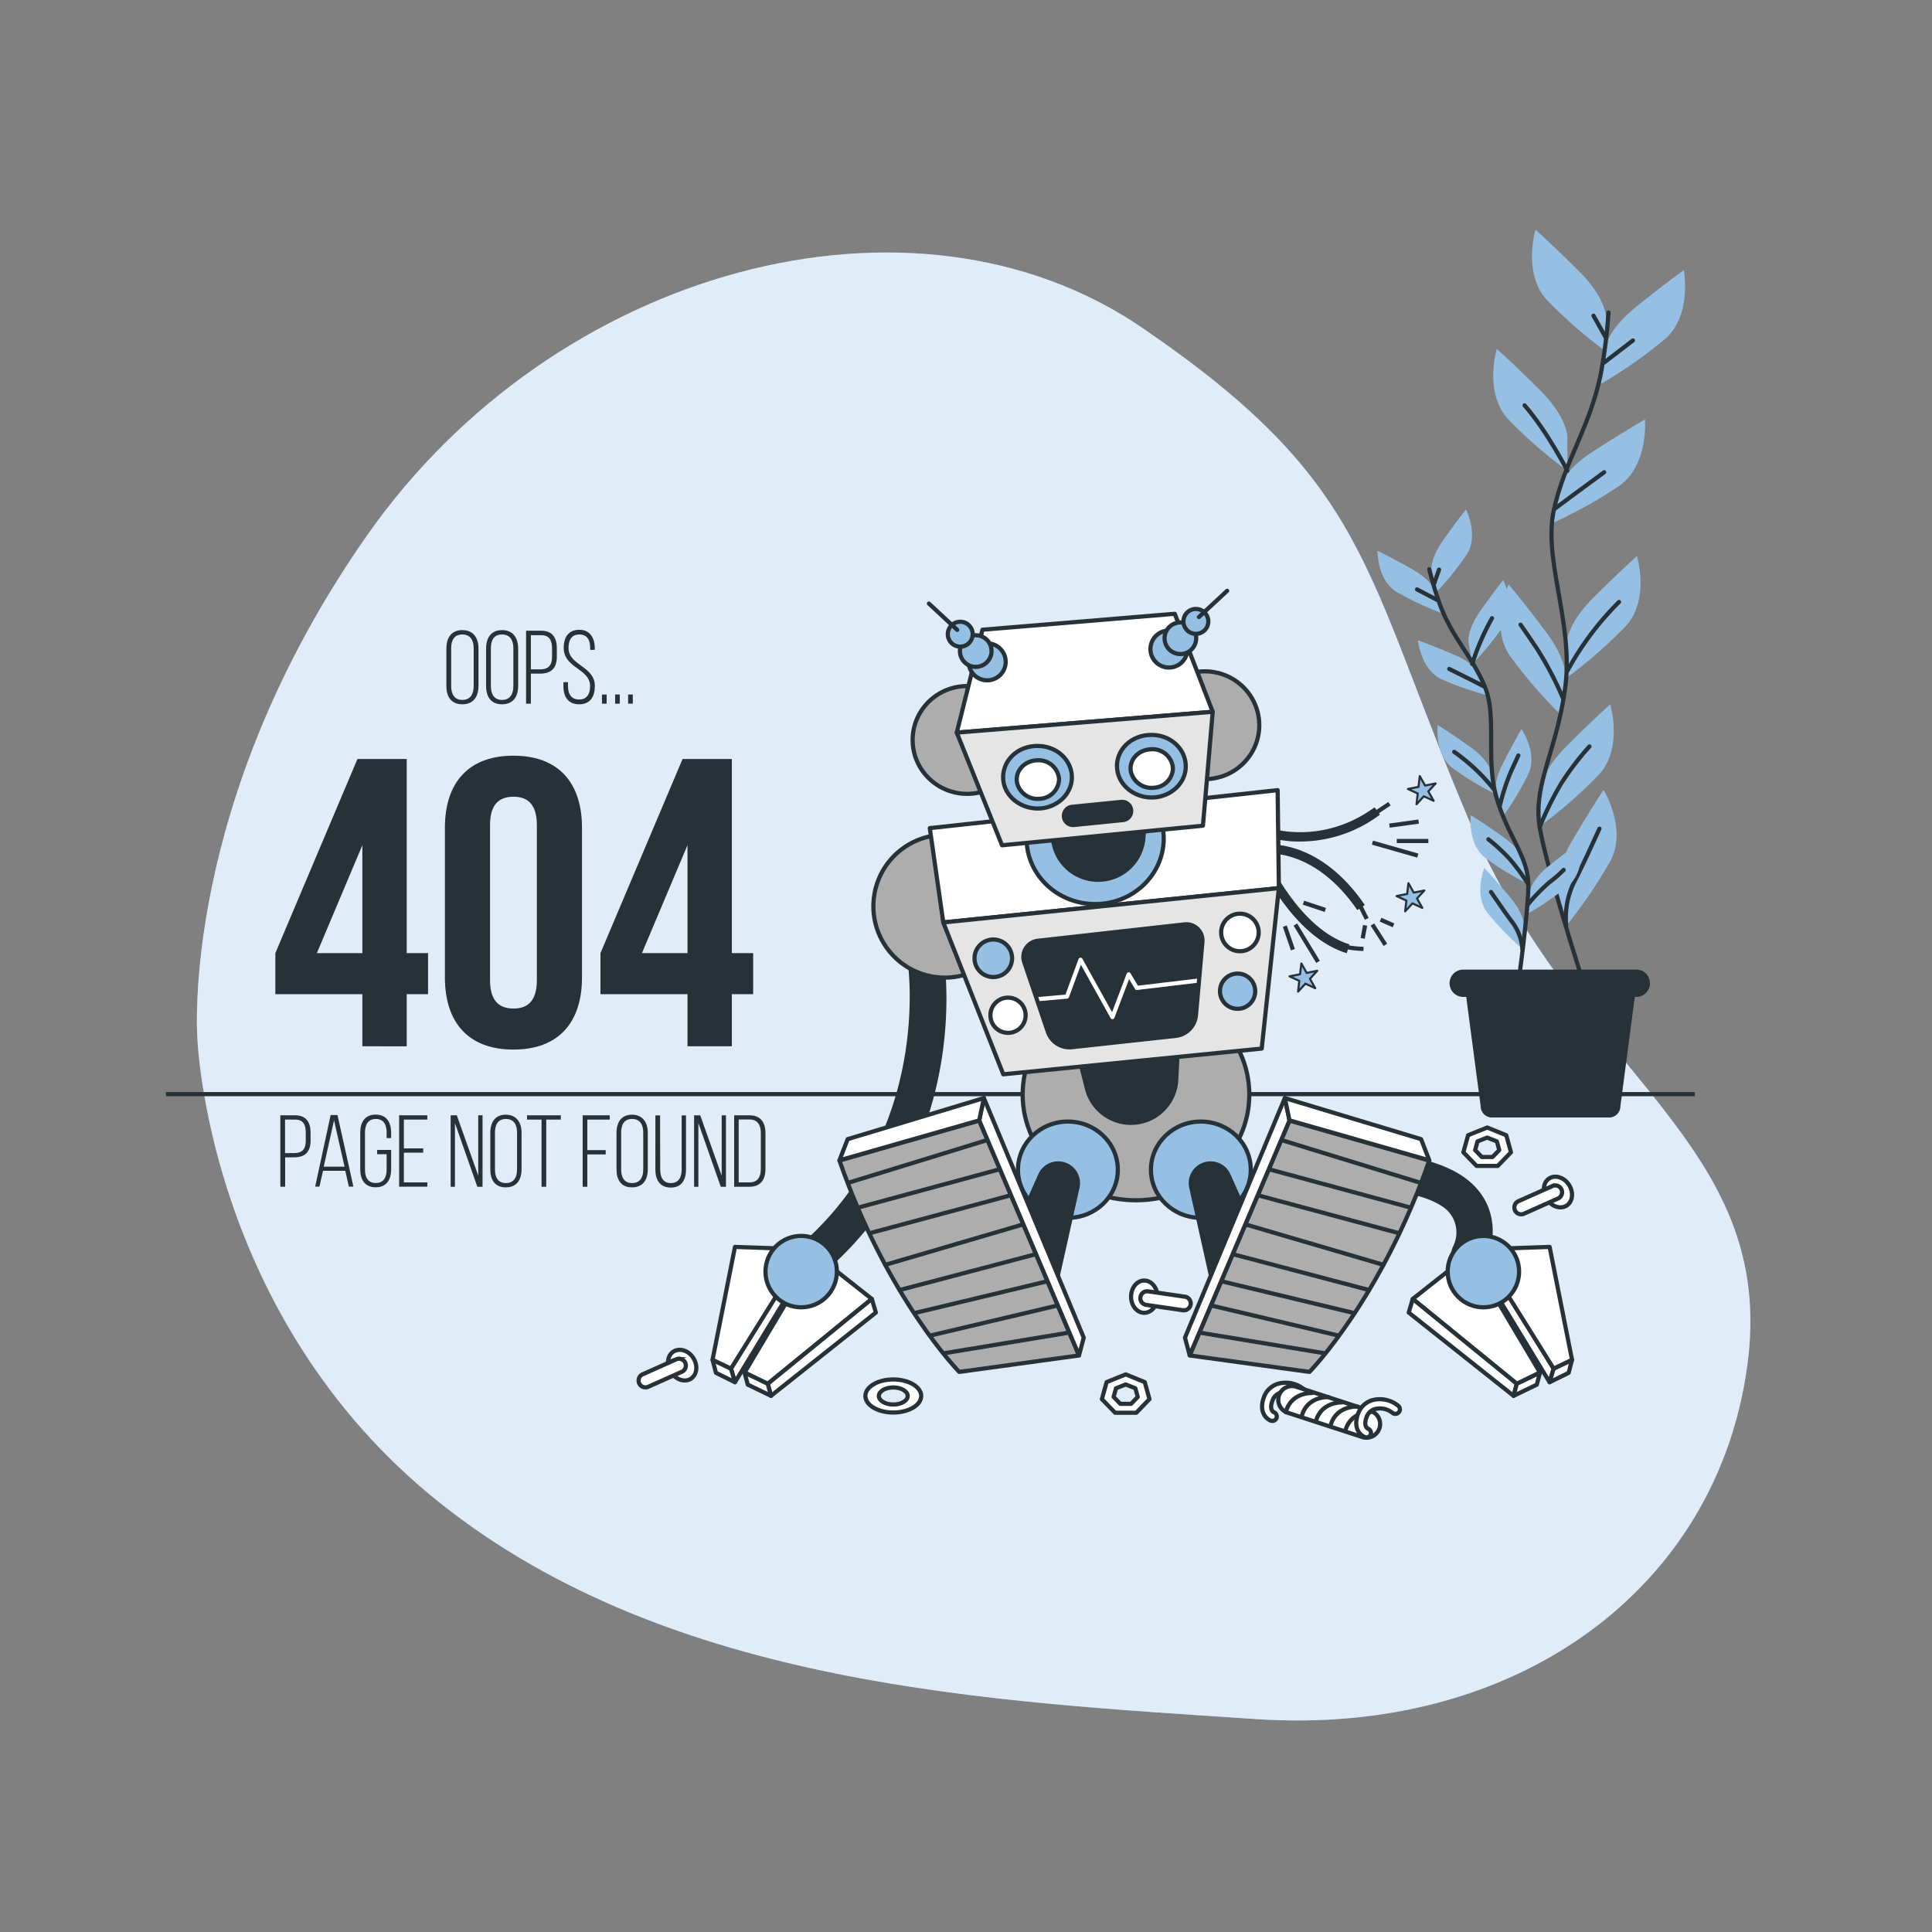 <!--suppress ALL -->
<svg xmlns="http://www.w3.org/2000/svg" xmlns:xlink="http://www.w3.org/1999/xlink" viewBox="0 0 500 500">
    <rect x="0" y="0" width="500" height="500" fill="#808080" stroke="none"/>
    <defs>
        <clipPath id="freepik--clip-path--inject-17">
            <path d="M265.07,249l6.1,18a5.93,5.93,0,0,0,6.36,4l26.79-2.92a5.94,5.94,0,0,0,5.2-5.38l1.66-18.93a4.19,4.19,0,0,0-4.65-4.54l-37.93,4.24A4.21,4.21,0,0,0,265.07,249Z"
                  style="fill:#263238;stroke:#263238;stroke-linecap:round;stroke-linejoin:round;stroke-width:1.082px"></path>
        </clipPath>
    </defs>
    <g id="freepik--background-simple--inject-17">
        <path d="M51.08,268.53s2.33,72.16,62.57,120.25,143.69,51.54,211.26,56.11S444.38,411.2,452.2,353.38s-43.81-74.79-71.82-140.61-25.52-87.46-84.79-127.94S143.59,69.21,95,138.56,51.08,268.53,51.08,268.53Z"
              style="fill:#96C0E3"></path>
        <path d="M51.08,268.53s2.33,72.16,62.57,120.25,143.69,51.54,211.26,56.11S444.38,411.2,452.2,353.38s-43.81-74.79-71.82-140.61-25.52-87.46-84.79-127.94S143.59,69.21,95,138.56,51.08,268.53,51.08,268.53Z"
              style="fill:#fff;opacity:0.7"></path>
    </g>
    <g id="freepik--Floor--inject-17">
        <line x1="438.63" y1="283.16" x2="42.94" y2="283.16"
              style="fill:none;stroke:#263238;stroke-miterlimit:10;stroke-width:1.082px"></line>
    </g>
    <g id="freepik--Text--inject-17">
        <path d="M115.52,167.84c0-2.75,1.27-4.77,4.13-4.77s4.18,2,4.18,4.77v9.66c0,2.75-1.27,4.77-4.18,4.77s-4.13-2-4.13-4.77Zm1.24,9.74c0,2,.81,3.56,2.89,3.56s2.94-1.51,2.94-3.56v-9.82c0-2-.84-3.56-2.94-3.56s-2.89,1.51-2.89,3.56Z"
              style="fill:#263238"></path>
        <path d="M125.8,167.84c0-2.75,1.27-4.77,4.12-4.77s4.18,2,4.18,4.77v9.66c0,2.75-1.26,4.77-4.18,4.77s-4.12-2-4.12-4.77Zm1.24,9.74c0,2,.81,3.56,2.88,3.56s2.94-1.51,2.94-3.56v-9.82c0-2-.83-3.56-2.94-3.56s-2.88,1.51-2.88,3.56Z"
              style="fill:#263238"></path>
        <path d="M140.06,163.23c2.92,0,4.05,1.84,4.05,4.59v2.05c0,3-1.38,4.47-4.37,4.47h-2.35v7.77h-1.24V163.23Zm-.32,10c2.18,0,3.13-1,3.13-3.26v-2.21c0-2.05-.7-3.37-2.81-3.37h-2.67v8.84Z"
              style="fill:#263238"></path>
        <path d="M153.93,167.79v.4h-1.19v-.48c0-2-.75-3.51-2.8-3.51s-2.81,1.49-2.81,3.48c0,4.59,6.82,4.67,6.82,9.87,0,2.72-1.18,4.72-4.07,4.72s-4.07-2-4.07-4.72v-1H147v1c0,2,.78,3.48,2.86,3.48s2.85-1.46,2.85-3.48c0-4.53-6.82-4.61-6.82-9.87,0-2.83,1.24-4.66,4-4.69S153.93,165.07,153.93,167.79Z"
              style="fill:#263238"></path>
        <path d="M157,179.74v2.37h-1.21v-2.37Z" style="fill:#263238"></path>
        <path d="M160.4,179.74v2.37h-1.21v-2.37Z" style="fill:#263238"></path>
        <path d="M163.77,179.74v2.37h-1.21v-2.37Z" style="fill:#263238"></path>
        <path d="M71.26,246.67l21.25-50.25h12.75v50.25h5.52v10.62h-5.52v13.49H93.78V257.29H71.26Zm22.52,0V218.73L82,246.67Z"
              style="fill:#263238"></path>
        <path d="M115.14,214.26c0-11.89,6.27-18.69,17.74-18.69s17.74,6.8,17.74,18.69v38.67c0,11.9-6.27,18.7-17.74,18.7s-17.74-6.8-17.74-18.7Zm11.68,39.42c0,5.31,2.34,7.33,6.06,7.33s6.06-2,6.06-7.33V213.52c0-5.31-2.34-7.33-6.06-7.33s-6.06,2-6.06,7.33Z"
              style="fill:#263238"></path>
        <path d="M155.4,246.67l21.25-50.25H189.4v50.25h5.52v10.62H189.4v13.49H177.92V257.29H155.4Zm22.52,0V218.73l-11.79,27.94Z"
              style="fill:#263238"></path>
        <path d="M76.38,288.64c2.86,0,4,1.8,4,4.49v2c0,2.93-1.35,4.39-4.28,4.39h-2.3v7.6H72.55V288.64Zm-.31,9.78c2.14,0,3.06-1,3.06-3.2v-2.17c0-2-.68-3.3-2.75-3.3H73.77v8.67Z"
              style="fill:#263238"></path>
        <path d="M83.6,303l-.93,4.09h-1.1l4-18.52h1.77l4.12,18.52H90.28L89.36,303Zm.18-1.06h5.39l-2.72-12Z"
              style="fill:#263238"></path>
        <path d="M101.23,293.16v1.37h-1.17v-1.45c0-2-.76-3.49-2.8-3.49s-2.8,1.51-2.8,3.49v9.62c0,2,.77,3.46,2.8,3.46s2.8-1.48,2.8-3.46v-4H97.61V297.6h3.62v5c0,2.67-1.17,4.67-4,4.67s-4-2-4-4.67v-9.46c0-2.67,1.16-4.68,4-4.68S101.23,290.49,101.23,293.16Z"
              style="fill:#263238"></path>
        <path d="M109.52,297.2v1.11h-5V306h6.07v1.1h-7.29V288.64h7.29v1.11h-6.07v7.45Z" style="fill:#263238"></path>
        <path d="M117.74,307.13h-1.11V288.64h1.59l5.55,15.61V288.64h1.11v18.49h-1.35l-5.79-16.48Z"
              style="fill:#263238"></path>
        <path d="M126.89,293.16c0-2.7,1.24-4.68,4-4.68s4.09,2,4.09,4.68v9.46c0,2.69-1.24,4.67-4.09,4.67s-4-2-4-4.67Zm1.21,9.54c0,2,.79,3.48,2.83,3.48s2.88-1.48,2.88-3.48v-9.62c0-2-.82-3.49-2.88-3.49s-2.83,1.48-2.83,3.49Z"
              style="fill:#263238"></path>
        <path d="M140.15,307.13V289.75H136.4v-1.11h8.74v1.11h-3.77v17.38Z" style="fill:#263238"></path>
        <path d="M156.75,297.65v1.11H152v8.37h-1.21V288.64h7v1.11H152v7.9Z" style="fill:#263238"></path>
        <path d="M159.55,293.16c0-2.7,1.24-4.68,4-4.68s4.1,2,4.1,4.68v9.46c0,2.69-1.25,4.67-4.1,4.67s-4-2-4-4.67Zm1.21,9.54c0,2,.8,3.48,2.83,3.48s2.88-1.48,2.88-3.48v-9.62c0-2-.82-3.49-2.88-3.49s-2.83,1.48-2.83,3.49Z"
              style="fill:#263238"></path>
        <path d="M170.86,302.67c0,2,.74,3.51,2.77,3.51s2.78-1.53,2.78-3.51v-14h1.13v14c0,2.64-1.11,4.67-3.93,4.67s-4-2-4-4.67v-14h1.22Z"
              style="fill:#263238"></path>
        <path d="M180.74,307.13h-1.11V288.64h1.59l5.55,15.61V288.64h1.11v18.49h-1.35l-5.79-16.48Z"
              style="fill:#263238"></path>
        <path d="M194,288.64c2.86,0,4.1,1.88,4.1,4.6v9.3c0,2.72-1.24,4.59-4.1,4.59H190V288.64ZM194,306c2.06,0,2.9-1.41,2.9-3.44v-9.41c0-2-.87-3.43-2.9-3.43h-2.83V306Z"
              style="fill:#263238"></path>
    </g>
    <g id="freepik--Plants--inject-17">
        <path d="M415.66,82.14s0-4.94-6.91-11.84S397.4,59.44,397.4,59.44s-3.45,11.35,3,18.26A122.32,122.32,0,0,0,415.66,91Z"
              style="fill:#96C0E3"></path>
        <path d="M405.63,113s0-4.94-6.9-11.84-11.35-10.86-11.35-10.86-3.45,11.35,3,18.26a121.81,121.81,0,0,0,15.29,13.32Z"
              style="fill:#96C0E3"></path>
        <path d="M415.22,90.54s.53-4.91,8.12-11.05,12.43-9.59,12.43-9.59S438,81.55,430.9,87.74a121.71,121.71,0,0,1-16.61,11.63Z"
              style="fill:#96C0E3"></path>
        <path d="M403.11,126.93s1-4.83,9.24-10.14,13.37-8.23,13.37-8.23,1,11.82-6.72,17.23a121.33,121.33,0,0,1-17.75,9.82Z"
              style="fill:#96C0E3"></path>
        <path d="M405.39,166.6s0-4.94,6.91-11.84,11.34-10.86,11.34-10.86,3.46,11.35-3,18.26a121.81,121.81,0,0,1-15.29,13.32Z"
              style="fill:#96C0E3"></path>
        <path d="M405.28,176.28s.7-4.88-5.16-12.7-9.69-12.36-9.69-12.36-5,10.74.34,18.49A121.74,121.74,0,0,0,404,185.07Z"
              style="fill:#96C0E3"></path>
        <path d="M398.47,205s0-4.93,6.9-11.84,11.35-10.86,11.35-10.86,3.45,11.35-3,18.26a120.87,120.87,0,0,1-15.29,13.32Z"
              style="fill:#96C0E3"></path>
        <path d="M403.08,231s-1.25-4.78,3.68-13.21S415,204.42,415,204.42s6.21,10.1,1.76,18.41a122.35,122.35,0,0,1-11.42,16.76Z"
              style="fill:#96C0E3"></path>
        <path d="M416.28,80.87a139.43,139.43,0,0,1-1.89,15.32c-2.73,14.11-9.55,23.21-12.28,35.95s5.1,29.15,3,45.52-8.46,25.46-6.64,36.39,11.37,40.49,11.37,40.49"
              style="fill:none;stroke:#263238;stroke-linecap:round;stroke-linejoin:round;stroke-width:1.082px"></path>
        <line x1="415.16" y1="93.82" x2="422.6" y2="88.11"
              style="fill:none;stroke:#263238;stroke-linecap:round;stroke-linejoin:round;stroke-width:1.082px"></line>
        <line x1="415.5" y1="87.24" x2="412.39" y2="81.7"
              style="fill:none;stroke:#263238;stroke-linecap:round;stroke-linejoin:round;stroke-width:1.082px"></line>
        <path d="M402.52,131.55s6.23-4.67,12.64-9.34"
              style="fill:none;stroke:#263238;stroke-linecap:round;stroke-linejoin:round;stroke-width:1.082px"></path>
        <path d="M405.63,121.83s-5.19-10.18-11.07-16.93"
              style="fill:none;stroke:#263238;stroke-linecap:round;stroke-linejoin:round;stroke-width:1.082px"></path>
        <path d="M405.64,173.62A77,77,0,0,1,419,155.79"
              style="fill:none;stroke:#263238;stroke-linecap:round;stroke-linejoin:round;stroke-width:1.082px"></path>
        <path d="M404.42,180.54a86.78,86.78,0,0,0-6.75-12.81c-3.63-5.37-4.15-6.06-4.15-6.06"
              style="fill:none;stroke:#263238;stroke-linecap:round;stroke-linejoin:round;stroke-width:1.082px"></path>
        <path d="M398.47,214.05a82.12,82.12,0,0,1,5.61-11.35,72.05,72.05,0,0,1,7.27-9.52"
              style="fill:none;stroke:#263238;stroke-linecap:round;stroke-linejoin:round;stroke-width:1.082px"></path>
        <path d="M405.33,239.59a21.19,21.19,0,0,1,1.86-10.93c2.6-5,5.54-11.6,6.75-14.19"
              style="fill:none;stroke:#263238;stroke-linecap:round;stroke-linejoin:round;stroke-width:1.082px"></path>
        <path d="M370.43,148s-.54-3.09,3.05-8.17,5.93-8,5.93-8,3.4,6.74.13,11.77a76.51,76.51,0,0,1-8.15,10Z"
              style="fill:#96C0E3"></path>
        <path d="M380.06,166.28s-.54-3.1,3.05-8.18,5.93-8,5.93-8,3.4,6.74.13,11.77a76.51,76.51,0,0,1-8.15,10Z"
              style="fill:#96C0E3"></path>
        <path d="M371.61,153.27s-.86-3-6.29-6.05-8.83-4.67-8.83-4.67-.14,7.55,5,10.66a77.4,77.4,0,0,0,11.68,5.49Z"
              style="fill:#96C0E3"></path>
        <path d="M383.16,174.77s-1.17-2.91-6.89-5.35-9.28-3.71-9.28-3.71.66,7.52,6.08,10.07a77.72,77.72,0,0,0,12.2,4.23Z"
              style="fill:#96C0E3"></path>
        <path d="M386,199.89s-.54-3.09-5.62-6.67-8.29-5.58-8.29-5.58-.94,7.49,3.83,11.13a78.05,78.05,0,0,0,11,6.69Z"
              style="fill:#96C0E3"></path>
        <path d="M387.16,206s-1-3,1.85-8.52,4.74-8.8,4.74-8.8,4.32,6.19,1.79,11.63a77.27,77.27,0,0,1-6.63,11.07Z"
              style="fill:#96C0E3"></path>
        <path d="M395.83,230.91s.36-3.12,5.23-7,8-6,8-6,1.36,7.43-3.2,11.33a77,77,0,0,1-10.63,7.31Z"
              style="fill:#96C0E3"></path>
        <path d="M394.55,223.21s-.54-3.09-5.62-6.68-8.29-5.57-8.29-5.57-.94,7.49,3.83,11.13a78.05,78.05,0,0,0,11,6.69Z"
              style="fill:#96C0E3"></path>
        <path d="M394.48,240s.26-3.13-3.74-7.88-6.61-7.5-6.61-7.5-2.81,7,.89,11.74a78.12,78.12,0,0,0,9,9.27Z"
              style="fill:#96C0E3"></path>
        <path d="M369.9,147.32a89.48,89.48,0,0,0,2.85,9.4c3.24,8.55,8.51,13.51,11.61,21.21s0,18.84,3.05,28.87,8.08,15,8.12,22.09-2.74,26.64-2.74,26.64"
              style="fill:none;stroke:#263238;stroke-linecap:round;stroke-linejoin:round;stroke-width:1.082px"></path>
        <line x1="372.01" y1="155.31" x2="366.73" y2="152.54"
              style="fill:none;stroke:#263238;stroke-linecap:round;stroke-linejoin:round;stroke-width:1.082px"></line>
        <line x1="371.08" y1="151.23" x2="372.43" y2="147.42"
              style="fill:none;stroke:#263238;stroke-linecap:round;stroke-linejoin:round;stroke-width:1.082px"></line>
        <path d="M384,177.61s-4.41-2.26-8.94-4.49"
              style="fill:none;stroke:#263238;stroke-linecap:round;stroke-linejoin:round;stroke-width:1.082px"></path>
        <path d="M381,171.84A63.07,63.07,0,0,1,386.13,160"
              style="fill:none;stroke:#263238;stroke-linecap:round;stroke-linejoin:round;stroke-width:1.082px"></path>
        <path d="M386.65,204.32a49.28,49.28,0,0,0-10.3-9.73"
              style="fill:none;stroke:#263238;stroke-linecap:round;stroke-linejoin:round;stroke-width:1.082px"></path>
        <path d="M388.16,208.53a55,55,0,0,1,2.84-8.76c1.7-3.76,1.95-4.25,1.95-4.25"
              style="fill:none;stroke:#263238;stroke-linecap:round;stroke-linejoin:round;stroke-width:1.082px"></path>
        <path d="M395.29,234.24a46,46,0,0,1,5.69-5.9,30.62,30.62,0,0,0,3.69-3.21"
              style="fill:none;stroke:#263238;stroke-linecap:round;stroke-linejoin:round;stroke-width:1.082px"></path>
        <path d="M395.53,228.89a52.72,52.72,0,0,0-4.75-6.5,46.33,46.33,0,0,0-5.59-5.18"
              style="fill:none;stroke:#263238;stroke-linecap:round;stroke-linejoin:round;stroke-width:1.082px"></path>
        <path d="M394,245.66a13.38,13.38,0,0,0-2.36-6.65c-2.17-2.87-4.73-6.67-5.77-8.17"
              style="fill:none;stroke:#263238;stroke-linecap:round;stroke-linejoin:round;stroke-width:1.082px"></path>
        <path d="M416.48,289.2H386.07a2.88,2.88,0,0,1-2.87-2.87l-4.52-34.22h45.18l-4.51,34.22A2.88,2.88,0,0,1,416.48,289.2Z"
              style="fill:#263238"></path>
        <path d="M423.47,258H378.68a3.53,3.53,0,0,1-3.53-3.53h0a3.53,3.53,0,0,1,3.53-3.54h44.79a3.54,3.54,0,0,1,3.54,3.54h0A3.54,3.54,0,0,1,423.47,258Z"
              style="fill:#263238"></path>
    </g>
    <g id="freepik--Character--inject-17">
        <path d="M380.32,329.29a4.71,4.71,0,0,1-4.24-6.78A8,8,0,0,0,372.91,312c-7.06-4.52-23.48-5.24-29.23-5.15h-.08a4.72,4.72,0,0,1-.09-9.44c2.41-.05,23.76-.22,34.48,6.64,10.57,6.77,8.93,17.71,6.58,22.56A4.73,4.73,0,0,1,380.32,329.29Z"
              style="fill:#263238"></path>
        <polygon points="402.08 354.19 401.04 357.72 385.29 331.82 384.88 326.23 402.08 354.19"
                 style="fill:#fff;stroke:#263238;stroke-linecap:round;stroke-linejoin:round;stroke-width:1.082px"></polygon>
        <polygon points="401.04 357.72 405.96 355.29 406.84 351.92 402.08 354.19 401.04 357.72"
                 style="fill:#fff;stroke:#263238;stroke-linecap:round;stroke-linejoin:round;stroke-width:1.082px"></polygon>
        <polygon points="382.81 323.33 401.04 322.7 406.84 351.92 402.08 354.19 382.81 323.33"
                 style="fill:#fff;stroke:#263238;stroke-linecap:round;stroke-linejoin:round;stroke-width:1.082px"></polygon>
        <polygon points="380.32 324.57 398.55 355.23 392.55 358.13 365.61 336.17 380.32 324.57"
                 style="fill:#fff;stroke:#263238;stroke-linecap:round;stroke-linejoin:round;stroke-width:1.082px"></polygon>
        <polygon points="392.55 358.13 391.72 361.24 364.58 339.69 365.61 336.17 392.55 358.13"
                 style="fill:#fff;stroke:#263238;stroke-linecap:round;stroke-linejoin:round;stroke-width:1.082px"></polygon>
        <polygon points="392.55 358.13 398.55 355.23 397.73 358.34 391.72 361.24 392.55 358.13"
                 style="fill:#fff;stroke:#263238;stroke-linecap:round;stroke-linejoin:round;stroke-width:1.082px"></polygon>
        <circle cx="383.9" cy="329.09" r="9.24" transform="translate(-120.26 367.85) rotate(-45)"
                style="fill:#96C0E3;stroke:#263238;stroke-linecap:round;stroke-linejoin:round;stroke-width:1.082px"></circle>
        <polygon points="189.17 354.19 190.21 357.72 205.95 331.82 206.37 326.23 189.17 354.19"
                 style="fill:#fff;stroke:#263238;stroke-linecap:round;stroke-linejoin:round;stroke-width:1.082px"></polygon>
        <polygon points="190.21 357.72 185.29 355.29 184.41 351.92 189.17 354.19 190.21 357.72"
                 style="fill:#fff;stroke:#263238;stroke-linecap:round;stroke-linejoin:round;stroke-width:1.082px"></polygon>
        <polygon points="208.44 323.33 190.21 322.7 184.41 351.92 189.17 354.19 208.44 323.33"
                 style="fill:#fff;stroke:#263238;stroke-linecap:round;stroke-linejoin:round;stroke-width:1.082px"></polygon>
        <polygon points="210.93 324.57 192.69 355.23 198.7 358.13 225.63 336.17 210.93 324.57"
                 style="fill:#fff;stroke:#263238;stroke-linecap:round;stroke-linejoin:round;stroke-width:1.082px"></polygon>
        <polygon points="198.7 358.13 199.53 361.24 226.67 339.69 225.63 336.17 198.7 358.13"
                 style="fill:#fff;stroke:#263238;stroke-linecap:round;stroke-linejoin:round;stroke-width:1.082px"></polygon>
        <polygon points="198.7 358.13 192.69 355.23 193.52 358.34 199.53 361.24 198.7 358.13"
                 style="fill:#fff;stroke:#263238;stroke-linecap:round;stroke-linejoin:round;stroke-width:1.082px"></polygon>
        <path d="M207.94,332.43a4.72,4.72,0,0,1-3-8.38c37.52-30.53,29.88-76.06,29.8-76.52a4.72,4.72,0,0,1,9.29-1.66c.37,2.09,8.66,51.5-33.13,85.5A4.7,4.7,0,0,1,207.94,332.43Z"
              style="fill:#263238"></path>
        <circle cx="244.5" cy="234.51" r="18.48" transform="translate(-25.97 438.53) rotate(-80.83)"
                style="fill:#adadad;stroke:#263238;stroke-linecap:round;stroke-linejoin:round;stroke-width:1.082px"></circle>
        <circle cx="207.34" cy="329.09" r="9.24" transform="translate(-171.97 243) rotate(-45)"
                style="fill:#96C0E3;stroke:#263238;stroke-linecap:round;stroke-linejoin:round;stroke-width:1.082px"></circle>
        <ellipse cx="293.99" cy="283.27" rx="29.33" ry="27.36"
                 style="fill:#adadad;stroke:#263238;stroke-linecap:round;stroke-linejoin:round;stroke-width:1.082px"></ellipse>
        <path d="M278.71,271.58l2.74,10.69a11.76,11.76,0,0,0,12.69,8.23h0a11.74,11.74,0,0,0,10.27-11.08l.54-10.78Z"
              style="fill:#263238;stroke:#263238;stroke-linecap:round;stroke-linejoin:round;stroke-width:1.082px"></path>
        <path d="M336.53,217.79a27.51,27.51,0,0,1-8.18-1.12l.76-2.23c.13,0,13.26,4.27,26.63-5.51l1.39,1.91A34.54,34.54,0,0,1,336.53,217.79Z"
              style="fill:#263238"></path>
        <path d="M351.27,235.53c-10.82-15.81-23.13-14.62-23.25-14.61l-.26-2.34c.56-.06,13.85-1.35,25.45,15.62Z"
              style="fill:#263238"></path>
        <path d="M348.53,246.7c-14-4.31-22.41-22.95-22.77-23.74l2.16-1c.08.19,8.34,18.45,21.31,22.44Z"
              style="fill:#263238"></path>
        <line x1="355.81" y1="210.52" x2="359.59" y2="208"
              style="fill:none;stroke:#263238;stroke-miterlimit:10;stroke-width:1.082px"></line>
        <line x1="351.19" y1="232.77" x2="353.71" y2="237.8"
              style="fill:none;stroke:#263238;stroke-miterlimit:10;stroke-width:1.082px"></line>
        <path d="M346.78,244.73a27.5,27.5,0,0,0,6.09.84"
              style="fill:none;stroke:#263238;stroke-miterlimit:10;stroke-width:1.082px"></path>
        <polygon points="240.63 214.32 244.12 238.73 330.97 229.85 330.65 204.49 240.63 214.32"
                 style="fill:#fff;stroke:#263238;stroke-linecap:round;stroke-linejoin:round;stroke-width:1.082px"></polygon>
        <polygon points="244.12 238.73 259.65 278.03 326.53 271.37 330.97 229.85 244.12 238.73"
                 style="fill:#e5e5e5;stroke:#263238;stroke-linecap:round;stroke-linejoin:round;stroke-width:1.082px"></polygon>
        <path d="M265.07,249l6.1,18a5.93,5.93,0,0,0,6.36,4l26.79-2.92a5.94,5.94,0,0,0,5.2-5.38l1.66-18.93a4.19,4.19,0,0,0-4.65-4.54l-37.93,4.24A4.21,4.21,0,0,0,265.07,249Z"
              style="fill:#263238"></path>
        <g style="clip-path:url(#freepik--clip-path--inject-17)">
            <polyline
                    points="265.07 258.89 276.13 257.91 279.64 248.38 287.9 263.23 292.1 252.16 294.2 255.67 314.24 253.28"
                    style="fill:none;stroke:#fff;stroke-linecap:round;stroke-linejoin:round;stroke-width:1.082px"></polyline>
        </g>
        <path d="M265.07,249l6.1,18a5.93,5.93,0,0,0,6.36,4l26.79-2.92a5.94,5.94,0,0,0,5.2-5.38l1.66-18.93a4.19,4.19,0,0,0-4.65-4.54l-37.93,4.24A4.21,4.21,0,0,0,265.07,249Z"
              style="fill:none;stroke:#263238;stroke-linecap:round;stroke-linejoin:round;stroke-width:1.082px"></path>
        <circle cx="320.89" cy="241.32" r="4.86"
                style="fill:#fff;stroke:#263238;stroke-linecap:round;stroke-linejoin:round;stroke-width:1.082px"></circle>
        <path d="M324.85,256.52a4.56,4.56,0,1,1-4.56-4.56A4.56,4.56,0,0,1,324.85,256.52Z"
              style="fill:#96C0E3;stroke:#263238;stroke-linecap:round;stroke-linejoin:round;stroke-width:1.082px"></path>
        <path d="M261.72,246.6a4.86,4.86,0,1,1-6.06-3.25A4.85,4.85,0,0,1,261.72,246.6Z"
              style="fill:#96C0E3;stroke:#263238;stroke-linecap:round;stroke-linejoin:round;stroke-width:1.082px"></path>
        <circle cx="260.87" cy="262.73" r="4.56" transform="translate(-101.55 338.44) rotate(-57)"
                style="fill:#fff;stroke:#263238;stroke-linecap:round;stroke-linejoin:round;stroke-width:1.082px"></circle>
        <ellipse cx="276.37" cy="302.72" rx="12.92" ry="12.46"
                 style="fill:#96C0E3;stroke:#263238;stroke-linecap:round;stroke-linejoin:round;stroke-width:1.082px"></ellipse>
        <path d="M257.37,330.68l11.83-26.56a5.09,5.09,0,0,1,6.17-2.79h0a5.09,5.09,0,0,1,3.47,6l-7.79,34.92Z"
              style="fill:#263238;stroke:#263238;stroke-linecap:round;stroke-linejoin:round;stroke-width:1.082px"></path>
        <path d="M253.42,290l25.83,60.79-31,4.26s-18.54-18.85-31-54.71Z"
              style="fill:#adadad;stroke:#263238;stroke-linecap:round;stroke-linejoin:round;stroke-width:1.082px"></path>
        <polygon points="253.42 289.95 254.63 284.18 280.47 346.18 279.25 350.74 253.42 289.95"
                 style="fill:#fff;stroke:#263238;stroke-linecap:round;stroke-linejoin:round;stroke-width:1.082px"></polygon>
        <polygon points="254.63 284.18 219.38 294.81 217.25 300.29 253.42 289.95 254.63 284.18"
                 style="fill:#fff;stroke:#263238;stroke-linecap:round;stroke-linejoin:round;stroke-width:1.082px"></polygon>
        <line x1="219.68" y1="306.06" x2="255.24" y2="295.12"
              style="fill:none;stroke:#263238;stroke-linecap:round;stroke-linejoin:round;stroke-width:1.082px"></line>
        <line x1="222.41" y1="312.44" x2="258.28" y2="302.72"
              style="fill:none;stroke:#263238;stroke-linecap:round;stroke-linejoin:round;stroke-width:1.082px"></line>
        <line x1="225.15" y1="319.13" x2="261.32" y2="309.41"
              style="fill:none;stroke:#263238;stroke-linecap:round;stroke-linejoin:round;stroke-width:1.082px"></line>
        <line x1="229.1" y1="327.34" x2="264.36" y2="317"
              style="fill:none;stroke:#263238;stroke-linecap:round;stroke-linejoin:round;stroke-width:1.082px"></line>
        <line x1="232.84" y1="333.86" x2="268.01" y2="324.6"
              style="fill:none;stroke:#263238;stroke-linecap:round;stroke-linejoin:round;stroke-width:1.082px"></line>
        <line x1="236.7" y1="339.82" x2="271.05" y2="331.59"
              style="fill:none;stroke:#263238;stroke-linecap:round;stroke-linejoin:round;stroke-width:1.082px"></line>
        <line x1="241.15" y1="345.55" x2="273.17" y2="337.98"
              style="fill:none;stroke:#263238;stroke-linecap:round;stroke-linejoin:round;stroke-width:1.082px"></line>
        <line x1="244.3" y1="350.23" x2="276.11" y2="344.97"
              style="fill:#fff;stroke:#263238;stroke-linecap:round;stroke-linejoin:round;stroke-width:1.082px"></line>
        <ellipse cx="310.78" cy="302.72" rx="12.92" ry="12.46"
                 style="fill:#96C0E3;stroke:#263238;stroke-linecap:round;stroke-linejoin:round;stroke-width:1.082px"></ellipse>
        <path d="M329.77,330.68l-11.83-26.56a5.09,5.09,0,0,0-6.17-2.79h0a5.08,5.08,0,0,0-3.46,6l7.79,34.92Z"
              style="fill:#263238;stroke:#263238;stroke-linecap:round;stroke-linejoin:round;stroke-width:1.082px"></path>
        <path d="M333.73,290l-25.84,60.79,31,4.26s18.54-18.85,31-54.71Z"
              style="fill:#adadad;stroke:#263238;stroke-linecap:round;stroke-linejoin:round;stroke-width:1.082px"></path>
        <polygon points="333.73 289.95 332.51 284.18 306.67 346.18 307.89 350.74 333.73 289.95"
                 style="fill:#fff;stroke:#263238;stroke-linecap:round;stroke-linejoin:round;stroke-width:1.082px"></polygon>
        <polygon points="332.51 284.18 367.77 294.81 369.9 300.29 333.73 289.95 332.51 284.18"
                 style="fill:#fff;stroke:#263238;stroke-linecap:round;stroke-linejoin:round;stroke-width:1.082px"></polygon>
        <line x1="367.46" y1="306.06" x2="331.9" y2="295.12"
              style="fill:none;stroke:#263238;stroke-linecap:round;stroke-linejoin:round;stroke-width:1.082px"></line>
        <line x1="364.73" y1="312.44" x2="328.86" y2="302.72"
              style="fill:none;stroke:#263238;stroke-linecap:round;stroke-linejoin:round;stroke-width:1.082px"></line>
        <line x1="361.99" y1="319.13" x2="325.82" y2="309.41"
              style="fill:none;stroke:#263238;stroke-linecap:round;stroke-linejoin:round;stroke-width:1.082px"></line>
        <line x1="358.04" y1="327.34" x2="322.78" y2="317"
              style="fill:none;stroke:#263238;stroke-linecap:round;stroke-linejoin:round;stroke-width:1.082px"></line>
        <line x1="354.3" y1="333.86" x2="319.14" y2="324.6"
              style="fill:none;stroke:#263238;stroke-linecap:round;stroke-linejoin:round;stroke-width:1.082px"></line>
        <line x1="350.44" y1="339.82" x2="316.1" y2="331.59"
              style="fill:none;stroke:#263238;stroke-linecap:round;stroke-linejoin:round;stroke-width:1.082px"></line>
        <line x1="346" y1="345.55" x2="313.97" y2="337.98"
              style="fill:none;stroke:#263238;stroke-linecap:round;stroke-linejoin:round;stroke-width:1.082px"></line>
        <line x1="342.84" y1="350.23" x2="311.03" y2="344.97"
              style="fill:none;stroke:#263238;stroke-linecap:round;stroke-linejoin:round;stroke-width:1.082px"></line>
        <line x1="357.28" y1="238.01" x2="360.64" y2="239.48"
              style="fill:none;stroke:#263238;stroke-miterlimit:10;stroke-width:1.082px"></line>
        <line x1="355.18" y1="239.27" x2="358.54" y2="244.52"
              style="fill:none;stroke:#263238;stroke-miterlimit:10;stroke-width:1.082px"></line>
        <line x1="353.29" y1="239.48" x2="352.66" y2="242.84"
              style="fill:none;stroke:#263238;stroke-miterlimit:10;stroke-width:1.082px"></line>
        <line x1="361.48" y1="217.65" x2="369.66" y2="217.65"
              style="fill:none;stroke:#263238;stroke-miterlimit:10;stroke-width:1.082px"></line>
        <line x1="355.18" y1="218.07" x2="366.93" y2="221.43"
              style="fill:none;stroke:#263238;stroke-miterlimit:10;stroke-width:1.082px"></line>
        <line x1="359.59" y1="213.67" x2="367.14" y2="212.62"
              style="fill:none;stroke:#263238;stroke-miterlimit:10;stroke-width:1.082px"></line>
        <line x1="332.51" y1="239.69" x2="334.61" y2="245.78"
              style="fill:none;stroke:#263238;stroke-miterlimit:10;stroke-width:1.082px"></line>
        <line x1="335.24" y1="239.27" x2="341.11" y2="248.93"
              style="fill:none;stroke:#263238;stroke-miterlimit:10;stroke-width:1.082px"></line>
        <line x1="337.34" y1="233.61" x2="343" y2="235.5"
              style="fill:none;stroke:#263238;stroke-miterlimit:10;stroke-width:1.082px"></line>
        <polygon
                points="368.61 230.46 366.72 232.52 368.09 234.96 365.54 233.79 363.65 235.85 363.97 233.07 361.43 231.9 364.17 231.35 364.5 228.57 365.87 231.01 368.61 230.46"
                style="fill:#96C0E3;stroke:#263238;stroke-linecap:round;stroke-linejoin:round;stroke-width:0.541px"></polygon>
        <polygon
                points="371.55 202.75 369.65 204.81 371.03 207.25 368.48 206.08 366.59 208.14 366.91 205.36 364.37 204.19 367.11 203.64 367.43 200.86 368.81 203.3 371.55 202.75"
                style="fill:#96C0E3;stroke:#263238;stroke-linecap:round;stroke-linejoin:round;stroke-width:0.541px"></polygon>
        <polygon
                points="340.9 251.24 339.01 253.3 340.38 255.74 337.84 254.57 335.94 256.63 336.26 253.85 333.72 252.68 336.46 252.13 336.79 249.35 338.16 251.79 340.9 251.24"
                style="fill:#96C0E3;stroke:#263238;stroke-linecap:round;stroke-linejoin:round;stroke-width:0.541px"></polygon>
        <ellipse cx="250.3" cy="191.5" rx="14.11" ry="13.95"
                 style="fill:#adadad;stroke:#263238;stroke-linecap:round;stroke-linejoin:round;stroke-width:1.082px"></ellipse>
        <ellipse cx="311.79" cy="187.69" rx="14.11" ry="13.95"
                 style="fill:#adadad;stroke:#263238;stroke-linecap:round;stroke-linejoin:round;stroke-width:1.082px"></ellipse>
        <ellipse cx="283.42" cy="217.01" rx="17.75" ry="16.96"
                 style="fill:#96C0E3;stroke:#263238;stroke-linecap:round;stroke-linejoin:round;stroke-width:1.082px"></ellipse>
        <path d="M270.43,208.3l2.45,10.76a11.73,11.73,0,0,0,12.45,8.57h0a11.75,11.75,0,0,0,10.58-10.79l.83-10.76Z"
              style="fill:#263238;stroke:#263238;stroke-linecap:round;stroke-linejoin:round;stroke-width:1.082px"></path>
        <polygon points="254.26 162.97 247.61 189.6 313.85 184.21 304.03 158.85 254.26 162.97"
                 style="fill:#fff;stroke:#263238;stroke-linecap:round;stroke-linejoin:round;stroke-width:1.082px"></polygon>
        <polygon points="247.61 189.6 259.33 218.76 311.32 213.69 313.85 184.21 247.61 189.6"
                 style="fill:#e5e5e5;stroke:#263238;stroke-linecap:round;stroke-linejoin:round;stroke-width:1.082px"></polygon>
        <path d="M277.4,201.49c-.18,4.14-3.8,7.4-8.13,7.73s-8.57-2.38-9.5-6.48c-1-4.7,2.51-9.32,8.06-9.67S277.59,196.77,277.4,201.49Z"
              style="fill:#96C0E3;stroke:#263238;stroke-linecap:round;stroke-linejoin:round;stroke-width:1.082px"></path>
        <path d="M274.09,201.72a5.22,5.22,0,0,1-5,5,5.45,5.45,0,0,1-5.9-4.21c-.49-2.84,1.74-5.51,5-5.73A5.32,5.32,0,0,1,274.09,201.72Z"
              style="fill:#fff;stroke:#263238;stroke-linecap:round;stroke-linejoin:round;stroke-width:1.082px"></path>
        <path d="M306.87,198.64c-.17,4.14-3.79,7.4-8.12,7.73s-8.58-2.38-9.5-6.49c-1.05-4.69,2.51-9.31,8.06-9.67S307.07,193.92,306.87,198.64Z"
              style="fill:#96C0E3;stroke:#263238;stroke-linecap:round;stroke-linejoin:round;stroke-width:1.082px"></path>
        <path d="M303.56,198.87a5.21,5.21,0,0,1-5,5,5.46,5.46,0,0,1-5.9-4.22c-.49-2.84,1.74-5.5,5-5.72A5.3,5.3,0,0,1,303.56,198.87Z"
              style="fill:#fff;stroke:#263238;stroke-linecap:round;stroke-linejoin:round;stroke-width:1.082px"></path>
        <path d="M277.72,213.51a2.36,2.36,0,0,1-.24-4.71l12.68-1.27a2.36,2.36,0,0,1,.47,4.7L278,213.5Z"
              style="fill:#263238;stroke:#263238;stroke-linecap:round;stroke-linejoin:round;stroke-width:1.082px"></path>
        <circle cx="255.48" cy="171.28" r="4.79"
                style="fill:#96C0E3;stroke:#263238;stroke-linecap:round;stroke-linejoin:round;stroke-width:1.082px"></circle>
        <circle cx="252.52" cy="168.49" r="4.09"
                style="fill:#96C0E3;stroke:#263238;stroke-linecap:round;stroke-linejoin:round;stroke-width:1.082px"></circle>
        <path d="M251.73,164.14a3.22,3.22,0,1,1-3.22-3.23A3.22,3.22,0,0,1,251.73,164.14Z"
              style="fill:#96C0E3;stroke:#263238;stroke-linecap:round;stroke-linejoin:round;stroke-width:1.082px"></path>
        <line x1="247.73" y1="163.01" x2="240.41" y2="156.21"
              style="fill:none;stroke:#263238;stroke-linecap:round;stroke-linejoin:round;stroke-width:1.082px"></line>
        <circle cx="302.52" cy="167.97" r="4.79"
                style="fill:#96C0E3;stroke:#263238;stroke-linecap:round;stroke-linejoin:round;stroke-width:1.082px"></circle>
        <circle cx="305.48" cy="165.18" r="4.09"
                style="fill:#96C0E3;stroke:#263238;stroke-linecap:round;stroke-linejoin:round;stroke-width:1.082px"></circle>
        <path d="M306.27,160.83a3.22,3.22,0,1,0,3.22-3.23A3.22,3.22,0,0,0,306.27,160.83Z"
              style="fill:#96C0E3;stroke:#263238;stroke-linecap:round;stroke-linejoin:round;stroke-width:1.082px"></path>
        <line x1="310.27" y1="159.69" x2="317.59" y2="152.9"
              style="fill:none;stroke:#263238;stroke-linecap:round;stroke-linejoin:round;stroke-width:1.082px"></line>
        <path d="M299.55,335.58c0,2.31-1.53,4.18-3.42,4.18s-3.41-1.87-3.41-4.18,1.53-4.18,3.41-4.18S299.55,333.27,299.55,335.58Z"
              style="fill:#fff;stroke:#263238;stroke-linecap:round;stroke-linejoin:round;stroke-width:1.082px"></path>
        <path d="M306.31,339.08l-.26,0-9.49-1.39a1.77,1.77,0,0,1,.51-3.5l9.49,1.38a1.77,1.77,0,0,1-.25,3.53Z"
              style="fill:#fff;stroke:#263238;stroke-miterlimit:10;stroke-width:1.082px"></path>
        <path d="M173.68,355.12c-1.24-1.95-1-4.35.64-5.35s3.88-.25,5.12,1.69.95,4.35-.65,5.36S174.91,357.07,173.68,355.12Z"
              style="fill:#fff;stroke:#263238;stroke-linecap:round;stroke-linejoin:round;stroke-width:1.082px"></path>
        <path d="M166.09,355.79a1.67,1.67,0,0,1,.23-.12l8.76-3.91a1.77,1.77,0,0,1,1.44,3.23l-8.76,3.91a1.77,1.77,0,0,1-1.67-3.11Z"
              style="fill:#fff;stroke:#263238;stroke-miterlimit:10;stroke-width:1.082px"></path>
        <path d="M400.31,310.32c-1.24-1.95-.95-4.34.64-5.35s3.88-.25,5.12,1.69.95,4.35-.64,5.36S401.54,312.27,400.31,310.32Z"
              style="fill:#fff;stroke:#263238;stroke-linecap:round;stroke-linejoin:round;stroke-width:1.082px"></path>
        <path d="M392.73,311l.22-.12,8.76-3.91a1.77,1.77,0,1,1,1.44,3.23l-8.75,3.91a1.77,1.77,0,0,1-1.67-3.11Z"
              style="fill:#fff;stroke:#263238;stroke-miterlimit:10;stroke-width:1.082px"></path>
        <path d="M231.18,357c-4,0-7.22,1.92-7.22,4.28s3.23,4.28,7.22,4.28,7.23-1.92,7.23-4.28S235.17,357,231.18,357Zm0,6.49c-2.06,0-3.73-1-3.73-2.21s1.67-2.21,3.73-2.21,3.74,1,3.74,2.21S233.25,363.49,231.18,363.49Z"
              style="fill:#fff;stroke:#263238;stroke-miterlimit:10;stroke-width:1.082px"></path>
        <path d="M296.26,357.69l-4.93-2-4.94,2-1.22,4.4,3.42,3.53h5.48l3.41-3.53Zm-3.54,5.62h-2.78l-1.74-1.79.62-2.23,2.51-1,2.5,1,.62,2.23Z"
              style="fill:#fff;stroke:#263238;stroke-linecap:round;stroke-linejoin:round;stroke-width:1.082px"></path>
        <path d="M389.82,293.8l-4.94-2-4.94,2-1.22,4.41,3.42,3.53h5.48l3.42-3.53Zm-3.55,5.63h-2.78l-1.73-1.79.61-2.24,2.51-1,2.51,1,.62,2.24Z"
              style="fill:#fff;stroke:#263238;stroke-linecap:round;stroke-linejoin:round;stroke-width:1.082px"></path>
        <path d="M329.27,367.73a1.22,1.22,0,0,1-.41-.07,3.5,3.5,0,0,1-1.62-1.39c-.55-.85-1-2.36-.13-4.7a5.54,5.54,0,0,1,3.85-3.51,7.52,7.52,0,0,1,6.53,1.49,1.17,1.17,0,0,1,.16,1.66,1.18,1.18,0,0,1-1.66.16,5.2,5.2,0,0,0-4.42-1,3.24,3.24,0,0,0-2.25,2.07c-.89,2.35.18,3,.4,3.06a1.2,1.2,0,0,1,.63,1.53A1.16,1.16,0,0,1,329.27,367.73Z"
              style="fill:#fff;stroke:#263238;stroke-linecap:round;stroke-linejoin:round;stroke-width:1.082px"></path>
        <path d="M353.65,372.07a3.55,3.55,0,0,1-1.1-.17l-19.19-6.25a3.54,3.54,0,1,1,2.19-6.73l19.2,6.25a3.54,3.54,0,0,1-1.1,6.9Z"
              style="fill:#fff;stroke:#263238;stroke-linecap:round;stroke-linejoin:round;stroke-width:1.082px"></path>
        <path d="M332.78,365.49s.76-4.88,6.86-5"
              style="fill:none;stroke:#263238;stroke-linecap:round;stroke-linejoin:round;stroke-width:1.082px"></path>
        <path d="M336.89,366.55s.77-4.87,6.86-5"
              style="fill:none;stroke:#263238;stroke-linecap:round;stroke-linejoin:round;stroke-width:1.082px"></path>
        <path d="M340.55,367.92s.76-4.87,6.85-5"
              style="fill:none;stroke:#263238;stroke-linecap:round;stroke-linejoin:round;stroke-width:1.082px"></path>
        <path d="M344.36,369s.76-4.87,6.85-5"
              style="fill:none;stroke:#263238;stroke-linecap:round;stroke-linejoin:round;stroke-width:1.082px"></path>
        <path d="M348.17,370.36s.76-4.87,6.85-5"
              style="fill:none;stroke:#263238;stroke-linecap:round;stroke-linejoin:round;stroke-width:1.082px"></path>
        <path d="M353.64,372a1.14,1.14,0,0,1-.4-.08,3.46,3.46,0,0,1-1.63-1.38c-.55-.85-1-2.36-.13-4.71a5.58,5.58,0,0,1,3.85-3.51,7.52,7.52,0,0,1,6.53,1.5,1.17,1.17,0,0,1,.16,1.66,1.18,1.18,0,0,1-1.66.16,5.19,5.19,0,0,0-4.42-1,3.21,3.21,0,0,0-2.25,2.06c-.89,2.36.18,3,.4,3.06a1.19,1.19,0,0,1-.45,2.28Z"
              style="fill:#fff;stroke:#263238;stroke-linecap:round;stroke-linejoin:round;stroke-width:1.082px"></path>
    </g>
</svg>